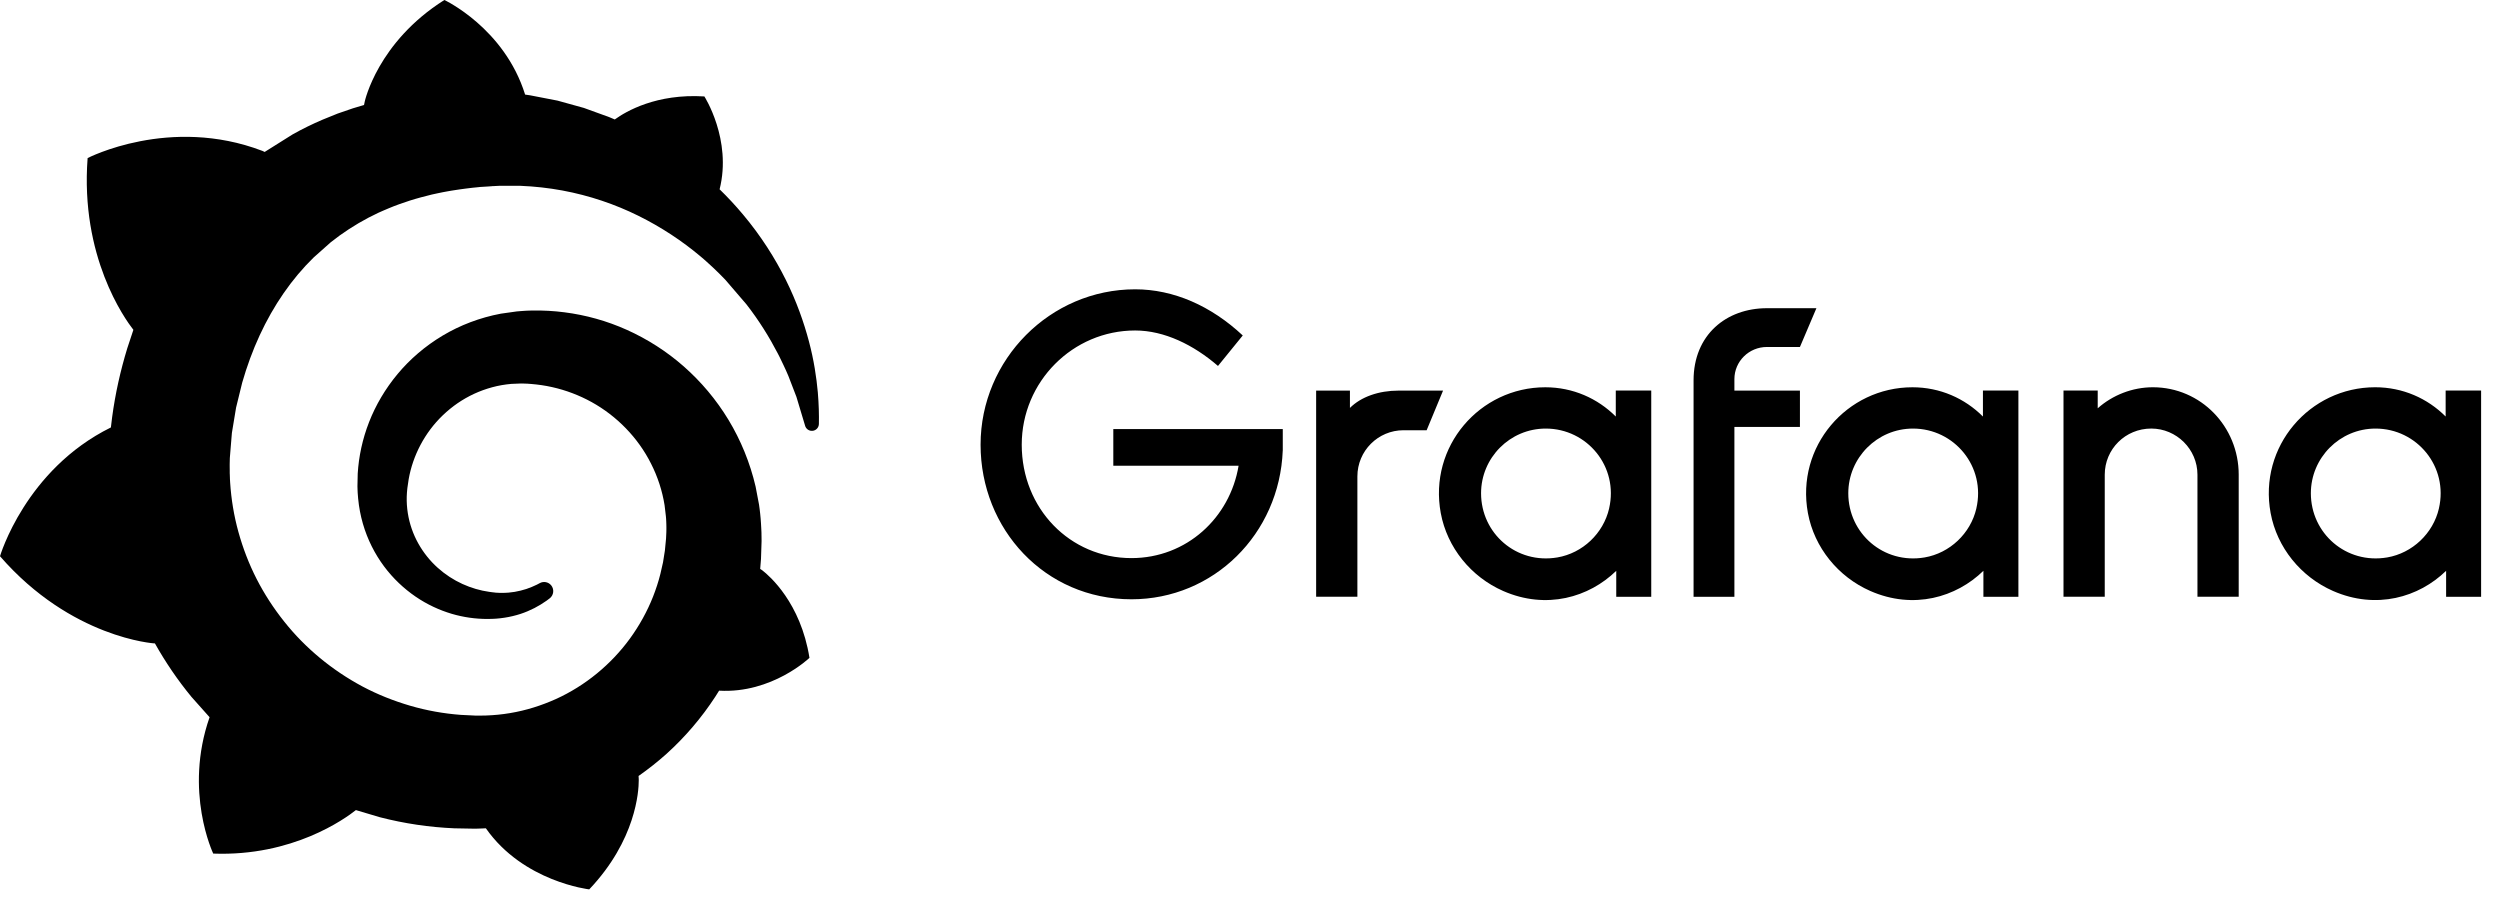 <svg xmlns="http://www.w3.org/2000/svg" width="108" height="39" stroke="#000" stroke-linecap="round"
     stroke-linejoin="round" fill="#fff" fill-rule="evenodd">
    <defs>
        <clipPath id="A">
            <path d="M15.757 4.386l-.031.15-.48.143-.662.228-.656.266c-.436.187-.868.397-1.29.635l-1.204.756-.1-.046c-3.998-1.528-7.549.311-7.549.311-.324 4.253 1.597 6.934 1.977 7.42l-.264.797c-.295.964-.517 1.954-.654 2.976l-.054.444C1.096 20.289 0 24.029 0 24.029c3.084 3.547 6.679 3.767 6.679 3.767s.006-.006.01-.008c.457.816.986 1.593 1.582 2.317l.783.879c-1.125 3.215.158 5.891.158 5.891 3.433.129 5.688-1.503 6.163-1.879l1.038.309c1.055.272 2.135.432 3.215.478l.808.015h.131l.085-.002.17-.006.168-.008.004.006c1.616 2.307 4.461 2.633 4.461 2.633 2.023-2.133 2.139-4.249 2.139-4.706h0v-.031l-.002-.064-.006-.098c.424-.297.829-.617 1.213-.961a12.606 12.606 0 0 0 2.104-2.467l.162-.257c2.29.131 3.904-1.418 3.904-1.418-.38-2.386-1.74-3.549-2.023-3.769h0s-.012-.01-.029-.021l-.027-.019-.05-.033.035-.43.025-.77-.002-.191-.002-.096v-.048l-.002-.066-.008-.16-.012-.216-.015-.206-.019-.199-.023-.199-.027-.197-.148-.779c-.239-1.028-.64-2.004-1.171-2.882s-1.19-1.655-1.933-2.309-1.576-1.182-2.45-1.576-1.792-.646-2.706-.762c-.457-.06-.912-.083-1.364-.077l-.168.004-.043.002-.058.002-.069.004-.168.012-.185.015-.689.097c-.906.17-1.763.498-2.517.949s-1.41 1.016-1.944 1.657-.947 1.346-1.233 2.079-.446 1.489-.49 2.224l-.012.548.004.135.006.146.021.262a5.907 5.907 0 0 0 .204 1.074c.199.689.519 1.312.912 1.84s.864.968 1.364 1.31 1.034.586 1.562.743a5.434 5.434 0 0 0 1.553.222l.185-.004.098-.004.098-.006.158-.015c.012 0 .029-.004.044-.006l.048-.006.096-.013c.066-.008.122-.021.179-.031l.174-.038c.114-.025.224-.06.334-.093.216-.071.419-.158.608-.255s.363-.206.525-.32l.135-.102a.395.395 0 0 0 .062-.559c-.122-.148-.33-.187-.496-.095l-.125.066c-.145.069-.295.135-.455.187s-.326.093-.5.123l-.262.033c-.044.006-.089.008-.135.008l-.133.004c-.042 0-.085-.002-.129-.002l-.162-.008s-.027 0-.006-.002l-.017-.002-.037-.004-.073-.008-.145-.019c-.388-.054-.781-.168-1.159-.34s-.743-.407-1.071-.702-.613-.648-.837-1.049-.38-.845-.453-1.312c-.037-.233-.052-.474-.046-.71l.01-.195c0 .017.002-.01.002-.011l.002-.023.004-.048.01-.096.056-.382c.179-1.016.689-2.008 1.476-2.762.197-.187.409-.363.634-.517s.467-.293.718-.409.513-.21.781-.283.544-.12.824-.145l.42-.017.095.002.114.004.071.002c.029 0 0 0 .013.002l.029.002.114.008c.303.025.606.068.903.135a6.44 6.44 0 0 1 1.715.65c1.08.598 2 1.533 2.565 2.662a6.08 6.08 0 0 1 .583 1.792l.056.472.01.12.006.12.004.12.002.112v.102l-.002.116-.013.28-.05.517-.081.509-.114.501c-.083.334-.191.66-.316.98-.253.64-.59 1.248-.997 1.809-.816 1.121-1.929 2.037-3.194 2.612-.633.285-1.3.496-1.987.61-.343.058-.691.092-1.038.104l-.064.002h-.056l-.112.002h-.172-.085c.048 0-.008 0-.006-.002l-.035-.002-.557-.027c-.743-.056-1.478-.187-2.189-.395s-1.402-.482-2.056-.829c-1.306-.698-2.473-1.655-3.387-2.808-.459-.575-.86-1.192-1.192-1.842s-.592-1.331-.785-2.027-.31-1.41-.357-2.127l-.008-.135-.002-.033v-.029l-.002-.06-.004-.118-.002-.029v-.041-.083l-.002-.168v-.033c0 .006 0 .006 0-.011v-.066l.006-.262.089-1.084.181-1.095.264-1.076c.203-.708.455-1.395.754-2.043.6-1.298 1.387-2.442 2.332-3.364l.735-.654c.255-.204.519-.394.791-.571s.55-.341.837-.492l.436-.216.222-.098.224-.095c.299-.127.608-.233.916-.334l.233-.071.235-.066.474-.122.239-.052.241-.05.241-.044.121-.021.121-.019.243-.037.274-.037.272-.033.172-.017.114-.012.058-.006.068-.004.276-.017.137-.01s.05-.002.006-.002l.029-.002.058-.002.235-.012h.93c.615.025 1.219.093 1.805.201 1.175.218 2.28.596 3.279 1.09s1.898 1.092 2.677 1.746l.145.123.141.125.276.253.266.257.255.26.912 1.061c.554.712.995 1.429 1.348 2.108l.066.127.062.127.12.249.114.245.104.239.349.906.372 1.238a.304.304 0 0 0 .322.228c.154-.013.272-.141.276-.295.008-.388-.002-.845-.046-1.366-.058-.644-.168-1.391-.386-2.21s-.532-1.717-.995-2.648-1.071-1.898-1.857-2.833a14.502 14.502 0 0 0-1.005-1.082c.54-2.149-.658-4.012-.658-4.012-2.068-.129-3.383.642-3.871.995l-.247-.104-1.086-.394-1.14-.316-1.188-.23-.212-.031C21.786 1.206 19.196 0 19.196 0c-2.889 1.823-3.439 4.386-3.439 4.386"
                  stroke="none" stroke-linejoin="miter" stroke-linecap="butt" fill="#000" fill-rule="nonzero"
                  stroke-width=".019" transform="translate(0 .008)"/>
        </clipPath>
    </defs>
    <g fill="#000" stroke="none" fill-rule="nonzero">
        <path d="M55.415 19.459c-.14 3.615-2.992 6.43-6.535 6.43-3.74 0-6.519-3.027-6.519-6.678 0-3.686 3.01-6.713 6.678-6.713 1.657 0 3.278.712 4.648 1.994l-1.07 1.317c-1.052-.909-2.315-1.532-3.579-1.532-2.691 0-4.899 2.208-4.899 4.934 0 2.759 2.083 4.899 4.738 4.899 2.387 0 4.258-1.746 4.63-3.99h-5.412v-1.585h7.321v.924zm6.216-.873h-.998c-1.103 0-1.994.893-1.994 1.994v5.2h-1.782v-8.906h1.46v.748c.48-.48 1.246-.748 2.101-.748h1.922zm9.705 7.196h-1.514v-1.123c-1.172 1.144-3.017 1.692-4.888.87-1.386-.61-2.417-1.874-2.693-3.364-.531-2.879 1.685-5.435 4.516-5.435 1.192 0 2.262.48 3.045 1.264v-1.123h1.532v8.911zM69.513 21.968c.421-1.81-.95-3.454-2.736-3.454-1.55 0-2.795 1.264-2.795 2.795 0 1.733 1.524 3.073 3.296 2.772 1.09-.186 1.986-1.034 2.236-2.114m5.412-5.59v.498h2.831v1.567h-2.831v7.339h-1.764v-9.35c0-1.96 1.407-3.117 3.17-3.117h2.137l-.712 1.675h-1.422c-.784 0-1.409.623-1.409 1.389m12.271 9.404h-1.514v-1.123c-1.172 1.144-3.017 1.692-4.888.87-1.386-.61-2.417-1.874-2.693-3.364-.531-2.879 1.685-5.435 4.516-5.435 1.192 0 2.262.48 3.045 1.264v-1.123h1.532v8.911zm-1.82-3.814c.421-1.81-.95-3.454-2.736-3.454-1.55 0-2.795 1.264-2.795 2.795 0 1.733 1.524 3.073 3.296 2.772 1.087-.186 1.986-1.034 2.236-2.114m11.334-1.46v5.271h-1.782v-5.271c0-1.105-.909-1.994-1.994-1.994-1.123 0-2.011.891-2.011 1.994v5.271h-1.782v-8.906h1.478v.766c.641-.569 1.496-.909 2.387-.909 2.065.003 3.704 1.695 3.704 3.778m10.474 5.274h-1.514v-1.123c-1.172 1.144-3.017 1.692-4.888.87-1.386-.61-2.417-1.874-2.693-3.364-.531-2.879 1.685-5.435 4.516-5.435 1.192 0 2.262.48 3.045 1.264v-1.123h1.532v8.911zM105.36 21.968c.421-1.81-.95-3.454-2.736-3.454-1.55 0-2.795 1.264-2.795 2.795 0 1.733 1.524 3.073 3.296 2.772 1.087-.186 1.986-1.034 2.236-2.114"/>
        <path d="M0 0h35.383v38.428H0z" transform="translate(0 -.008)" clip-path="url(#A)"/>
    </g>
</svg>
